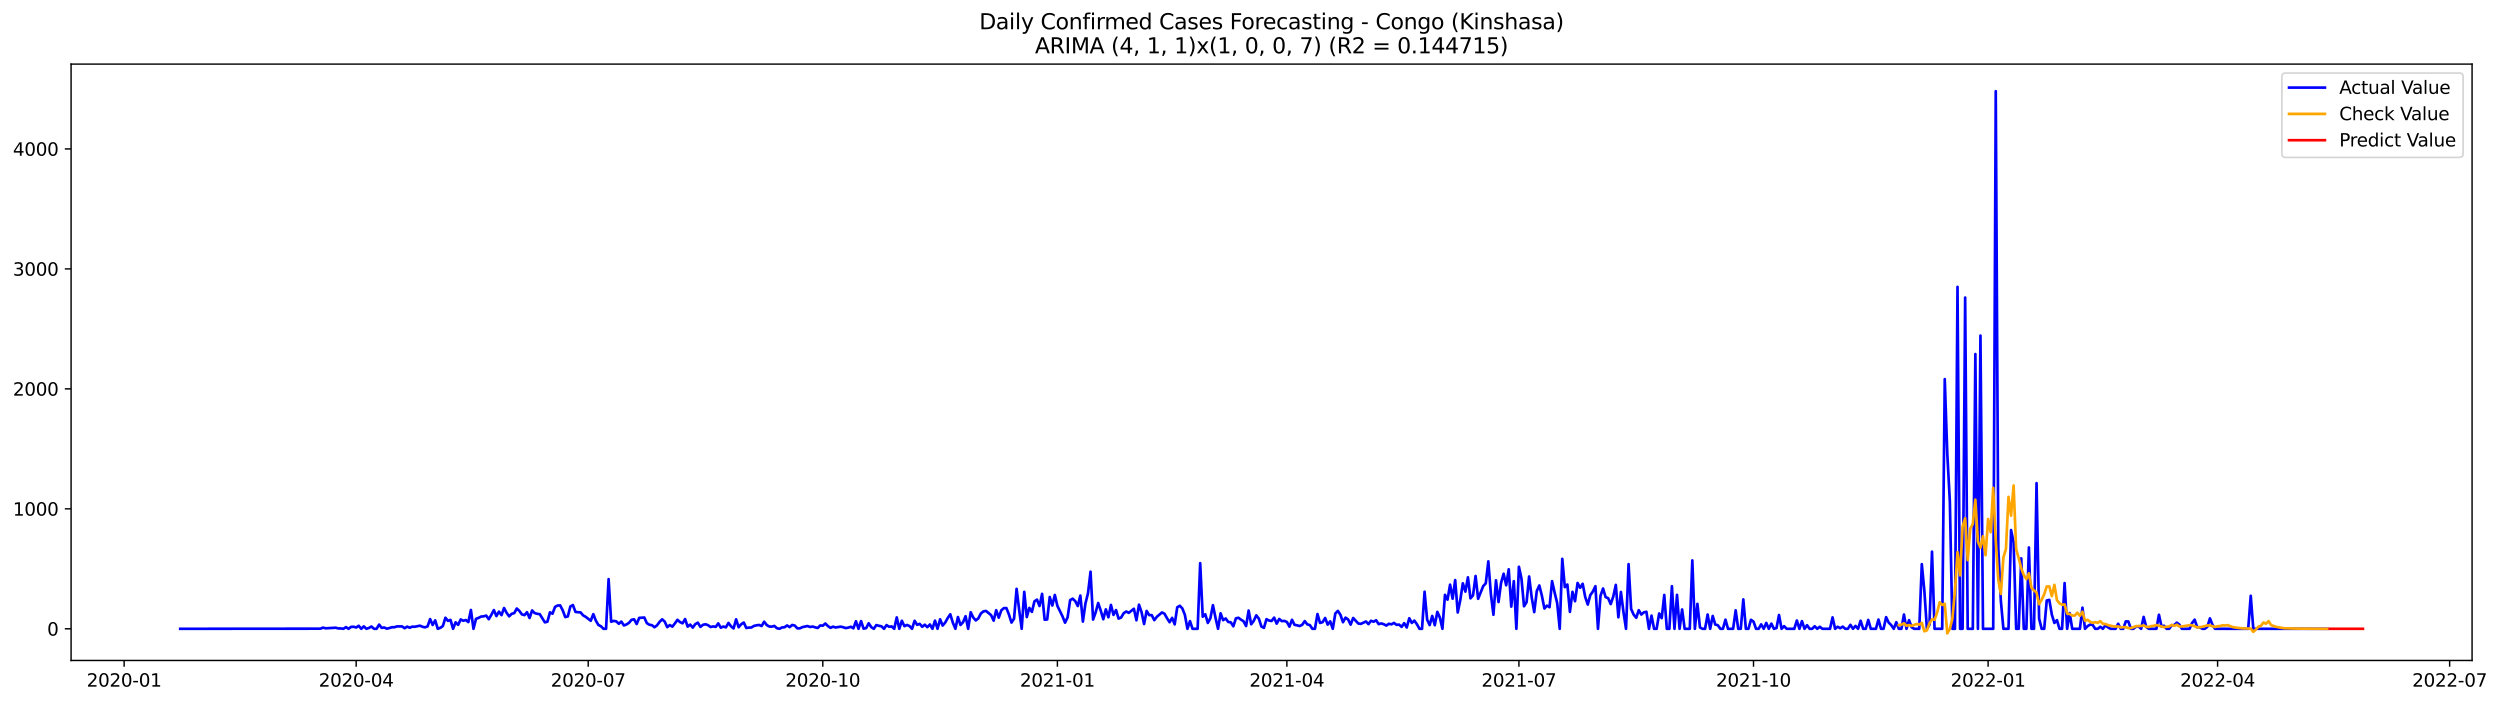 <?xml version="1.0" encoding="utf-8" standalone="no"?>
<!DOCTYPE svg PUBLIC "-//W3C//DTD SVG 1.1//EN"
  "http://www.w3.org/Graphics/SVG/1.1/DTD/svg11.dtd">
<svg xmlns:xlink="http://www.w3.org/1999/xlink" width="1394.426pt" height="392.274pt" viewBox="0 0 1394.426 392.274" xmlns="http://www.w3.org/2000/svg" version="1.1">
 <defs>
  <style type="text/css">*{stroke-linejoin: round; stroke-linecap: butt}</style>
 </defs>
 <g id="figure_1">
  <g id="patch_1">
   <path d="M 0 392.274 
L 1394.426 392.274 
L 1394.426 0 
L 0 0 
z
" style="fill: #ffffff"/>
  </g>
  <g id="axes_1">
   <g id="patch_2">
    <path d="M 39.65 368.396 
L 1378.85 368.396 
L 1378.85 35.755 
L 39.65 35.755 
z
" style="fill: #ffffff"/>
   </g>
   <g id="matplotlib.axis_1">
    <g id="xtick_1">
     <g id="line2d_1">
      <defs>
       <path id="m12af506dcf" d="M 0 0 
L 0 3.5 
" style="stroke: #000000; stroke-width: 0.8"/>
      </defs>
      <g>
       <use xlink:href="#m12af506dcf" x="69.233" y="368.396" style="stroke: #000000; stroke-width: 0.8"/>
      </g>
     </g>
     <g id="text_1">
      <!-- 2020-01 -->
      <g transform="translate(48.342 382.994)scale(0.1 -0.1)">
       <defs>
        <path id="DejaVuSans-32" d="M 1228 531 
L 3431 531 
L 3431 0 
L 469 0 
L 469 531 
Q 828 903 1448 1529 
Q 2069 2156 2228 2338 
Q 2531 2678 2651 2914 
Q 2772 3150 2772 3378 
Q 2772 3750 2511 3984 
Q 2250 4219 1831 4219 
Q 1534 4219 1204 4116 
Q 875 4013 500 3803 
L 500 4441 
Q 881 4594 1212 4672 
Q 1544 4750 1819 4750 
Q 2544 4750 2975 4387 
Q 3406 4025 3406 3419 
Q 3406 3131 3298 2873 
Q 3191 2616 2906 2266 
Q 2828 2175 2409 1742 
Q 1991 1309 1228 531 
z
" transform="scale(0.016)"/>
        <path id="DejaVuSans-30" d="M 2034 4250 
Q 1547 4250 1301 3770 
Q 1056 3291 1056 2328 
Q 1056 1369 1301 889 
Q 1547 409 2034 409 
Q 2525 409 2770 889 
Q 3016 1369 3016 2328 
Q 3016 3291 2770 3770 
Q 2525 4250 2034 4250 
z
M 2034 4750 
Q 2819 4750 3233 4129 
Q 3647 3509 3647 2328 
Q 3647 1150 3233 529 
Q 2819 -91 2034 -91 
Q 1250 -91 836 529 
Q 422 1150 422 2328 
Q 422 3509 836 4129 
Q 1250 4750 2034 4750 
z
" transform="scale(0.016)"/>
        <path id="DejaVuSans-2d" d="M 313 2009 
L 1997 2009 
L 1997 1497 
L 313 1497 
L 313 2009 
z
" transform="scale(0.016)"/>
        <path id="DejaVuSans-31" d="M 794 531 
L 1825 531 
L 1825 4091 
L 703 3866 
L 703 4441 
L 1819 4666 
L 2450 4666 
L 2450 531 
L 3481 531 
L 3481 0 
L 794 0 
L 794 531 
z
" transform="scale(0.016)"/>
       </defs>
       <use xlink:href="#DejaVuSans-32"/>
       <use xlink:href="#DejaVuSans-30" x="63.623"/>
       <use xlink:href="#DejaVuSans-32" x="127.246"/>
       <use xlink:href="#DejaVuSans-30" x="190.869"/>
       <use xlink:href="#DejaVuSans-2d" x="254.492"/>
       <use xlink:href="#DejaVuSans-30" x="290.576"/>
       <use xlink:href="#DejaVuSans-31" x="354.199"/>
      </g>
     </g>
    </g>
    <g id="xtick_2">
     <g id="line2d_2">
      <g>
       <use xlink:href="#m12af506dcf" x="198.659" y="368.396" style="stroke: #000000; stroke-width: 0.8"/>
      </g>
     </g>
     <g id="text_2">
      <!-- 2020-04 -->
      <g transform="translate(177.767 382.994)scale(0.1 -0.1)">
       <defs>
        <path id="DejaVuSans-34" d="M 2419 4116 
L 825 1625 
L 2419 1625 
L 2419 4116 
z
M 2253 4666 
L 3047 4666 
L 3047 1625 
L 3713 1625 
L 3713 1100 
L 3047 1100 
L 3047 0 
L 2419 0 
L 2419 1100 
L 313 1100 
L 313 1709 
L 2253 4666 
z
" transform="scale(0.016)"/>
       </defs>
       <use xlink:href="#DejaVuSans-32"/>
       <use xlink:href="#DejaVuSans-30" x="63.623"/>
       <use xlink:href="#DejaVuSans-32" x="127.246"/>
       <use xlink:href="#DejaVuSans-30" x="190.869"/>
       <use xlink:href="#DejaVuSans-2d" x="254.492"/>
       <use xlink:href="#DejaVuSans-30" x="290.576"/>
       <use xlink:href="#DejaVuSans-34" x="354.199"/>
      </g>
     </g>
    </g>
    <g id="xtick_3">
     <g id="line2d_3">
      <g>
       <use xlink:href="#m12af506dcf" x="328.084" y="368.396" style="stroke: #000000; stroke-width: 0.8"/>
      </g>
     </g>
     <g id="text_3">
      <!-- 2020-07 -->
      <g transform="translate(307.193 382.994)scale(0.1 -0.1)">
       <defs>
        <path id="DejaVuSans-37" d="M 525 4666 
L 3525 4666 
L 3525 4397 
L 1831 0 
L 1172 0 
L 2766 4134 
L 525 4134 
L 525 4666 
z
" transform="scale(0.016)"/>
       </defs>
       <use xlink:href="#DejaVuSans-32"/>
       <use xlink:href="#DejaVuSans-30" x="63.623"/>
       <use xlink:href="#DejaVuSans-32" x="127.246"/>
       <use xlink:href="#DejaVuSans-30" x="190.869"/>
       <use xlink:href="#DejaVuSans-2d" x="254.492"/>
       <use xlink:href="#DejaVuSans-30" x="290.576"/>
       <use xlink:href="#DejaVuSans-37" x="354.199"/>
      </g>
     </g>
    </g>
    <g id="xtick_4">
     <g id="line2d_4">
      <g>
       <use xlink:href="#m12af506dcf" x="458.932" y="368.396" style="stroke: #000000; stroke-width: 0.8"/>
      </g>
     </g>
     <g id="text_4">
      <!-- 2020-10 -->
      <g transform="translate(438.041 382.994)scale(0.1 -0.1)">
       <use xlink:href="#DejaVuSans-32"/>
       <use xlink:href="#DejaVuSans-30" x="63.623"/>
       <use xlink:href="#DejaVuSans-32" x="127.246"/>
       <use xlink:href="#DejaVuSans-30" x="190.869"/>
       <use xlink:href="#DejaVuSans-2d" x="254.492"/>
       <use xlink:href="#DejaVuSans-31" x="290.576"/>
       <use xlink:href="#DejaVuSans-30" x="354.199"/>
      </g>
     </g>
    </g>
    <g id="xtick_5">
     <g id="line2d_5">
      <g>
       <use xlink:href="#m12af506dcf" x="589.78" y="368.396" style="stroke: #000000; stroke-width: 0.8"/>
      </g>
     </g>
     <g id="text_5">
      <!-- 2021-01 -->
      <g transform="translate(568.889 382.994)scale(0.1 -0.1)">
       <use xlink:href="#DejaVuSans-32"/>
       <use xlink:href="#DejaVuSans-30" x="63.623"/>
       <use xlink:href="#DejaVuSans-32" x="127.246"/>
       <use xlink:href="#DejaVuSans-31" x="190.869"/>
       <use xlink:href="#DejaVuSans-2d" x="254.492"/>
       <use xlink:href="#DejaVuSans-30" x="290.576"/>
       <use xlink:href="#DejaVuSans-31" x="354.199"/>
      </g>
     </g>
    </g>
    <g id="xtick_6">
     <g id="line2d_6">
      <g>
       <use xlink:href="#m12af506dcf" x="717.784" y="368.396" style="stroke: #000000; stroke-width: 0.8"/>
      </g>
     </g>
     <g id="text_6">
      <!-- 2021-04 -->
      <g transform="translate(696.892 382.994)scale(0.1 -0.1)">
       <use xlink:href="#DejaVuSans-32"/>
       <use xlink:href="#DejaVuSans-30" x="63.623"/>
       <use xlink:href="#DejaVuSans-32" x="127.246"/>
       <use xlink:href="#DejaVuSans-31" x="190.869"/>
       <use xlink:href="#DejaVuSans-2d" x="254.492"/>
       <use xlink:href="#DejaVuSans-30" x="290.576"/>
       <use xlink:href="#DejaVuSans-34" x="354.199"/>
      </g>
     </g>
    </g>
    <g id="xtick_7">
     <g id="line2d_7">
      <g>
       <use xlink:href="#m12af506dcf" x="847.209" y="368.396" style="stroke: #000000; stroke-width: 0.8"/>
      </g>
     </g>
     <g id="text_7">
      <!-- 2021-07 -->
      <g transform="translate(826.318 382.994)scale(0.1 -0.1)">
       <use xlink:href="#DejaVuSans-32"/>
       <use xlink:href="#DejaVuSans-30" x="63.623"/>
       <use xlink:href="#DejaVuSans-32" x="127.246"/>
       <use xlink:href="#DejaVuSans-31" x="190.869"/>
       <use xlink:href="#DejaVuSans-2d" x="254.492"/>
       <use xlink:href="#DejaVuSans-30" x="290.576"/>
       <use xlink:href="#DejaVuSans-37" x="354.199"/>
      </g>
     </g>
    </g>
    <g id="xtick_8">
     <g id="line2d_8">
      <g>
       <use xlink:href="#m12af506dcf" x="978.057" y="368.396" style="stroke: #000000; stroke-width: 0.8"/>
      </g>
     </g>
     <g id="text_8">
      <!-- 2021-10 -->
      <g transform="translate(957.166 382.994)scale(0.1 -0.1)">
       <use xlink:href="#DejaVuSans-32"/>
       <use xlink:href="#DejaVuSans-30" x="63.623"/>
       <use xlink:href="#DejaVuSans-32" x="127.246"/>
       <use xlink:href="#DejaVuSans-31" x="190.869"/>
       <use xlink:href="#DejaVuSans-2d" x="254.492"/>
       <use xlink:href="#DejaVuSans-31" x="290.576"/>
       <use xlink:href="#DejaVuSans-30" x="354.199"/>
      </g>
     </g>
    </g>
    <g id="xtick_9">
     <g id="line2d_9">
      <g>
       <use xlink:href="#m12af506dcf" x="1108.905" y="368.396" style="stroke: #000000; stroke-width: 0.8"/>
      </g>
     </g>
     <g id="text_9">
      <!-- 2022-01 -->
      <g transform="translate(1088.014 382.994)scale(0.1 -0.1)">
       <use xlink:href="#DejaVuSans-32"/>
       <use xlink:href="#DejaVuSans-30" x="63.623"/>
       <use xlink:href="#DejaVuSans-32" x="127.246"/>
       <use xlink:href="#DejaVuSans-32" x="190.869"/>
       <use xlink:href="#DejaVuSans-2d" x="254.492"/>
       <use xlink:href="#DejaVuSans-30" x="290.576"/>
       <use xlink:href="#DejaVuSans-31" x="354.199"/>
      </g>
     </g>
    </g>
    <g id="xtick_10">
     <g id="line2d_10">
      <g>
       <use xlink:href="#m12af506dcf" x="1236.908" y="368.396" style="stroke: #000000; stroke-width: 0.8"/>
      </g>
     </g>
     <g id="text_10">
      <!-- 2022-04 -->
      <g transform="translate(1216.017 382.994)scale(0.1 -0.1)">
       <use xlink:href="#DejaVuSans-32"/>
       <use xlink:href="#DejaVuSans-30" x="63.623"/>
       <use xlink:href="#DejaVuSans-32" x="127.246"/>
       <use xlink:href="#DejaVuSans-32" x="190.869"/>
       <use xlink:href="#DejaVuSans-2d" x="254.492"/>
       <use xlink:href="#DejaVuSans-30" x="290.576"/>
       <use xlink:href="#DejaVuSans-34" x="354.199"/>
      </g>
     </g>
    </g>
    <g id="xtick_11">
     <g id="line2d_11">
      <g>
       <use xlink:href="#m12af506dcf" x="1366.334" y="368.396" style="stroke: #000000; stroke-width: 0.8"/>
      </g>
     </g>
     <g id="text_11">
      <!-- 2022-07 -->
      <g transform="translate(1345.443 382.994)scale(0.1 -0.1)">
       <use xlink:href="#DejaVuSans-32"/>
       <use xlink:href="#DejaVuSans-30" x="63.623"/>
       <use xlink:href="#DejaVuSans-32" x="127.246"/>
       <use xlink:href="#DejaVuSans-32" x="190.869"/>
       <use xlink:href="#DejaVuSans-2d" x="254.492"/>
       <use xlink:href="#DejaVuSans-30" x="290.576"/>
       <use xlink:href="#DejaVuSans-37" x="354.199"/>
      </g>
     </g>
    </g>
   </g>
   <g id="matplotlib.axis_2">
    <g id="ytick_1">
     <g id="line2d_12">
      <defs>
       <path id="m245bfadffc" d="M 0 0 
L -3.5 0 
" style="stroke: #000000; stroke-width: 0.8"/>
      </defs>
      <g>
       <use xlink:href="#m245bfadffc" x="39.65" y="350.726" style="stroke: #000000; stroke-width: 0.8"/>
      </g>
     </g>
     <g id="text_12">
      <!-- 0 -->
      <g transform="translate(26.288 354.526)scale(0.1 -0.1)">
       <use xlink:href="#DejaVuSans-30"/>
      </g>
     </g>
    </g>
    <g id="ytick_2">
     <g id="line2d_13">
      <g>
       <use xlink:href="#m245bfadffc" x="39.65" y="283.81" style="stroke: #000000; stroke-width: 0.8"/>
      </g>
     </g>
     <g id="text_13">
      <!-- 1000 -->
      <g transform="translate(7.2 287.609)scale(0.1 -0.1)">
       <use xlink:href="#DejaVuSans-31"/>
       <use xlink:href="#DejaVuSans-30" x="63.623"/>
       <use xlink:href="#DejaVuSans-30" x="127.246"/>
       <use xlink:href="#DejaVuSans-30" x="190.869"/>
      </g>
     </g>
    </g>
    <g id="ytick_3">
     <g id="line2d_14">
      <g>
       <use xlink:href="#m245bfadffc" x="39.65" y="216.894" style="stroke: #000000; stroke-width: 0.8"/>
      </g>
     </g>
     <g id="text_14">
      <!-- 2000 -->
      <g transform="translate(7.2 220.693)scale(0.1 -0.1)">
       <use xlink:href="#DejaVuSans-32"/>
       <use xlink:href="#DejaVuSans-30" x="63.623"/>
       <use xlink:href="#DejaVuSans-30" x="127.246"/>
       <use xlink:href="#DejaVuSans-30" x="190.869"/>
      </g>
     </g>
    </g>
    <g id="ytick_4">
     <g id="line2d_15">
      <g>
       <use xlink:href="#m245bfadffc" x="39.65" y="149.978" style="stroke: #000000; stroke-width: 0.8"/>
      </g>
     </g>
     <g id="text_15">
      <!-- 3000 -->
      <g transform="translate(7.2 153.777)scale(0.1 -0.1)">
       <defs>
        <path id="DejaVuSans-33" d="M 2597 2516 
Q 3050 2419 3304 2112 
Q 3559 1806 3559 1356 
Q 3559 666 3084 287 
Q 2609 -91 1734 -91 
Q 1441 -91 1130 -33 
Q 819 25 488 141 
L 488 750 
Q 750 597 1062 519 
Q 1375 441 1716 441 
Q 2309 441 2620 675 
Q 2931 909 2931 1356 
Q 2931 1769 2642 2001 
Q 2353 2234 1838 2234 
L 1294 2234 
L 1294 2753 
L 1863 2753 
Q 2328 2753 2575 2939 
Q 2822 3125 2822 3475 
Q 2822 3834 2567 4026 
Q 2313 4219 1838 4219 
Q 1578 4219 1281 4162 
Q 984 4106 628 3988 
L 628 4550 
Q 988 4650 1302 4700 
Q 1616 4750 1894 4750 
Q 2613 4750 3031 4423 
Q 3450 4097 3450 3541 
Q 3450 3153 3228 2886 
Q 3006 2619 2597 2516 
z
" transform="scale(0.016)"/>
       </defs>
       <use xlink:href="#DejaVuSans-33"/>
       <use xlink:href="#DejaVuSans-30" x="63.623"/>
       <use xlink:href="#DejaVuSans-30" x="127.246"/>
       <use xlink:href="#DejaVuSans-30" x="190.869"/>
      </g>
     </g>
    </g>
    <g id="ytick_5">
     <g id="line2d_16">
      <g>
       <use xlink:href="#m245bfadffc" x="39.65" y="83.062" style="stroke: #000000; stroke-width: 0.8"/>
      </g>
     </g>
     <g id="text_16">
      <!-- 4000 -->
      <g transform="translate(7.2 86.861)scale(0.1 -0.1)">
       <use xlink:href="#DejaVuSans-34"/>
       <use xlink:href="#DejaVuSans-30" x="63.623"/>
       <use xlink:href="#DejaVuSans-30" x="127.246"/>
       <use xlink:href="#DejaVuSans-30" x="190.869"/>
      </g>
     </g>
    </g>
   </g>
   <g id="line2d_17">
    <path d="M 100.523 350.726 
L 178.747 350.659 
L 180.169 350.057 
L 181.592 350.459 
L 187.281 350.124 
L 188.703 350.526 
L 190.125 350.526 
L 191.547 350.726 
L 192.97 349.789 
L 194.392 350.726 
L 195.814 349.656 
L 197.236 349.589 
L 198.659 349.99 
L 200.081 349.053 
L 201.503 350.726 
L 202.925 349.388 
L 204.348 350.726 
L 205.77 350.258 
L 207.192 349.455 
L 208.614 350.726 
L 210.037 350.726 
L 211.459 348.384 
L 212.881 350.191 
L 214.304 349.99 
L 215.726 350.659 
L 217.148 350.325 
L 218.57 349.856 
L 219.993 349.856 
L 221.415 349.388 
L 224.259 349.388 
L 225.682 350.392 
L 227.104 349.522 
L 228.526 350.124 
L 229.948 349.522 
L 231.371 349.589 
L 234.215 348.986 
L 235.637 349.589 
L 237.06 349.923 
L 238.482 349.388 
L 239.904 345.306 
L 241.326 348.585 
L 242.749 346.042 
L 244.171 350.726 
L 245.593 350.191 
L 247.016 349.187 
L 248.438 344.57 
L 249.86 346.31 
L 251.282 345.774 
L 252.705 350.726 
L 254.127 347.113 
L 255.549 348.518 
L 256.971 345.507 
L 258.394 346.243 
L 259.816 345.841 
L 261.238 346.979 
L 262.66 340.22 
L 264.083 350.726 
L 265.505 345.172 
L 266.927 344.637 
L 268.349 343.901 
L 269.772 343.767 
L 271.194 343.366 
L 272.616 345.373 
L 274.038 342.964 
L 275.461 340.287 
L 276.883 343.633 
L 278.305 341.157 
L 279.727 343.098 
L 281.15 339.15 
L 282.572 341.826 
L 283.994 343.767 
L 285.417 342.362 
L 286.839 341.96 
L 288.261 339.417 
L 289.683 340.756 
L 291.106 342.696 
L 292.528 343.098 
L 293.95 341.492 
L 295.372 344.704 
L 296.795 340.488 
L 298.217 341.96 
L 299.639 342.362 
L 301.061 342.563 
L 303.906 347.113 
L 305.328 346.778 
L 306.75 341.559 
L 308.173 342.295 
L 309.595 338.481 
L 311.017 337.745 
L 312.439 337.678 
L 313.862 340.421 
L 315.284 344.169 
L 316.706 343.834 
L 318.129 338.28 
L 319.551 337.477 
L 320.973 341.291 
L 322.395 341.492 
L 323.818 341.559 
L 325.24 343.232 
L 326.662 344.035 
L 329.507 346.243 
L 330.929 342.563 
L 332.351 346.176 
L 333.773 348.585 
L 335.196 349.321 
L 336.618 350.726 
L 338.04 350.726 
L 339.462 323.023 
L 340.885 346.778 
L 342.307 346.31 
L 343.729 346.577 
L 345.151 347.916 
L 346.574 346.711 
L 347.996 348.853 
L 349.418 348.317 
L 350.84 347.38 
L 352.263 345.708 
L 353.685 345.44 
L 355.107 348.05 
L 356.53 344.637 
L 359.374 344.436 
L 360.796 347.581 
L 362.219 348.451 
L 363.641 348.719 
L 365.063 349.856 
L 366.485 348.786 
L 367.908 346.845 
L 369.33 345.44 
L 370.752 346.711 
L 372.174 349.789 
L 373.597 348.652 
L 375.019 349.522 
L 376.441 347.715 
L 377.863 345.708 
L 379.286 346.979 
L 380.708 347.648 
L 382.13 345.306 
L 383.552 349.522 
L 384.975 348.384 
L 386.397 350.057 
L 387.819 348.117 
L 389.242 347.314 
L 390.664 349.656 
L 392.086 348.518 
L 393.508 348.183 
L 394.931 348.719 
L 396.353 349.723 
L 397.775 349.388 
L 399.197 349.656 
L 400.62 347.715 
L 402.042 350.124 
L 403.464 349.455 
L 404.886 349.923 
L 406.309 347.447 
L 407.731 349.321 
L 409.153 350.526 
L 410.575 345.44 
L 411.998 349.856 
L 413.42 348.183 
L 414.842 347.247 
L 416.264 350.258 
L 417.687 350.057 
L 419.109 349.99 
L 420.531 349.12 
L 421.953 348.786 
L 423.376 348.585 
L 424.798 349.187 
L 426.22 346.778 
L 427.643 348.585 
L 429.065 349.455 
L 430.487 349.522 
L 431.909 349.12 
L 433.332 350.392 
L 434.754 350.726 
L 436.176 349.99 
L 437.598 349.856 
L 439.021 348.853 
L 440.443 349.789 
L 441.865 348.585 
L 443.287 348.92 
L 444.71 350.459 
L 446.132 350.459 
L 447.554 349.789 
L 450.399 349.187 
L 451.821 349.723 
L 453.243 349.455 
L 454.665 349.923 
L 456.088 350.258 
L 457.51 348.853 
L 458.932 348.986 
L 460.355 347.782 
L 461.777 349.187 
L 463.199 350.191 
L 464.621 349.522 
L 466.044 349.99 
L 468.888 349.522 
L 470.31 349.856 
L 471.733 350.325 
L 473.155 350.057 
L 474.577 349.589 
L 475.999 350.459 
L 477.422 346.511 
L 478.844 350.726 
L 480.266 346.444 
L 481.688 350.659 
L 483.111 350.325 
L 484.533 347.648 
L 485.955 349.789 
L 487.377 350.726 
L 488.8 348.652 
L 490.222 349.053 
L 491.644 349.321 
L 493.066 350.726 
L 494.489 348.652 
L 495.911 349.589 
L 497.333 349.388 
L 498.756 350.726 
L 500.178 344.369 
L 501.6 350.726 
L 503.022 346.243 
L 504.445 349.254 
L 505.867 348.585 
L 507.289 349.187 
L 508.711 350.726 
L 510.134 346.243 
L 511.556 348.518 
L 512.978 347.983 
L 514.4 349.589 
L 515.823 348.451 
L 517.245 349.789 
L 518.667 348.317 
L 520.089 350.726 
L 521.512 346.176 
L 522.934 350.726 
L 524.356 345.44 
L 525.778 348.92 
L 527.201 347.247 
L 528.623 344.704 
L 530.045 342.629 
L 531.468 347.314 
L 532.89 350.726 
L 534.312 344.169 
L 535.734 348.585 
L 537.157 347.046 
L 538.579 343.7 
L 540.001 350.726 
L 541.423 341.492 
L 542.846 344.436 
L 544.268 346.042 
L 545.69 344.905 
L 547.112 342.161 
L 548.535 341.023 
L 549.957 340.756 
L 552.801 343.098 
L 554.224 346.176 
L 555.646 340.354 
L 557.068 344.503 
L 558.49 340.421 
L 559.913 339.217 
L 561.335 339.15 
L 562.757 342.763 
L 564.179 347.247 
L 565.602 345.105 
L 567.024 328.443 
L 568.446 340.087 
L 569.869 350.726 
L 571.291 330.116 
L 572.713 344.169 
L 574.135 339.083 
L 575.558 341.291 
L 576.98 335.403 
L 578.402 334.466 
L 579.824 338.012 
L 581.247 331.254 
L 582.669 345.641 
L 584.091 345.507 
L 585.513 332.994 
L 586.936 337.745 
L 588.358 331.856 
L 589.78 337.945 
L 592.625 343.767 
L 594.047 347.314 
L 595.469 344.369 
L 596.891 334.733 
L 598.314 333.93 
L 599.736 335.269 
L 601.158 338.012 
L 602.581 332.191 
L 604.003 346.711 
L 605.425 336.607 
L 606.847 330.919 
L 608.27 318.874 
L 609.692 345.574 
L 611.114 341.559 
L 612.536 336.339 
L 613.959 340.555 
L 615.381 345.373 
L 616.803 339.886 
L 618.225 344.302 
L 619.648 337.41 
L 621.07 342.964 
L 622.492 340.287 
L 623.914 345.038 
L 625.337 344.436 
L 626.759 342.027 
L 628.181 341.09 
L 629.603 341.826 
L 632.448 339.551 
L 633.87 345.975 
L 635.292 337.276 
L 636.715 341.425 
L 638.137 348.05 
L 639.559 340.756 
L 640.982 343.098 
L 642.404 343.098 
L 643.826 345.908 
L 645.248 344.035 
L 648.093 341.626 
L 649.515 342.295 
L 650.937 344.838 
L 652.36 347.046 
L 653.782 344.637 
L 655.204 348.25 
L 656.626 338.748 
L 658.049 337.878 
L 659.471 339.351 
L 660.893 342.964 
L 662.315 350.726 
L 663.738 346.444 
L 665.16 350.726 
L 668.004 350.726 
L 669.427 314.123 
L 670.849 343.968 
L 672.271 342.629 
L 673.693 347.447 
L 675.116 344.838 
L 676.538 337.544 
L 677.96 344.503 
L 679.383 350.726 
L 680.805 342.094 
L 682.227 345.908 
L 683.649 344.972 
L 685.072 346.912 
L 686.494 347.113 
L 687.916 349.321 
L 689.338 344.905 
L 690.761 344.57 
L 692.183 345.641 
L 693.605 346.511 
L 695.027 349.187 
L 696.45 340.555 
L 697.872 348.183 
L 699.294 346.31 
L 700.716 343.232 
L 702.139 345.038 
L 703.561 349.455 
L 704.983 350.191 
L 706.405 345.373 
L 707.828 346.109 
L 709.25 346.377 
L 710.672 344.503 
L 712.095 347.849 
L 713.517 345.239 
L 714.939 346.444 
L 716.361 346.31 
L 717.784 346.912 
L 719.206 349.522 
L 720.628 345.708 
L 722.05 348.518 
L 723.473 348.786 
L 724.895 349.187 
L 726.317 348.518 
L 727.739 346.444 
L 729.162 348.25 
L 730.584 348.652 
L 732.006 350.726 
L 733.428 350.726 
L 734.851 342.496 
L 736.273 347.447 
L 737.695 347.046 
L 739.117 344.704 
L 740.54 348.384 
L 741.962 346.577 
L 743.384 350.726 
L 744.807 342.161 
L 746.229 340.756 
L 747.651 342.897 
L 749.073 347.046 
L 750.496 344.503 
L 751.918 345.507 
L 753.34 348.384 
L 754.762 344.704 
L 757.607 347.782 
L 759.029 347.983 
L 761.874 346.644 
L 763.296 348.117 
L 764.718 346.243 
L 766.14 346.778 
L 767.563 345.975 
L 768.985 348.117 
L 770.407 347.715 
L 771.829 348.183 
L 773.252 348.92 
L 774.674 347.916 
L 776.096 348.25 
L 777.518 347.447 
L 778.941 348.518 
L 780.363 348.384 
L 781.785 349.656 
L 783.208 347.581 
L 784.63 349.99 
L 786.052 344.838 
L 787.474 347.447 
L 788.897 346.176 
L 790.319 348.183 
L 791.741 350.726 
L 793.163 350.726 
L 794.586 330.049 
L 796.008 345.641 
L 797.43 348.652 
L 798.852 343.566 
L 800.275 348.719 
L 801.697 341.291 
L 803.119 344.436 
L 804.541 350.726 
L 805.964 331.789 
L 807.386 334.466 
L 808.808 326.101 
L 810.23 333.93 
L 811.653 323.558 
L 813.075 341.626 
L 814.497 334.733 
L 815.919 325.365 
L 817.342 329.982 
L 818.764 322.019 
L 820.186 333.73 
L 821.609 332.057 
L 823.031 321.283 
L 824.453 333.997 
L 827.298 326.904 
L 828.72 325.365 
L 830.142 313.119 
L 831.564 331.321 
L 832.987 342.897 
L 834.409 323.692 
L 835.831 335.804 
L 837.253 325.097 
L 838.676 320.012 
L 840.098 326.436 
L 841.52 317.536 
L 842.942 338.347 
L 844.365 324.161 
L 845.787 350.726 
L 847.209 316.131 
L 848.631 322.755 
L 850.054 338.146 
L 851.476 335.871 
L 852.898 321.551 
L 854.321 333.127 
L 855.743 341.425 
L 857.165 329.715 
L 858.587 326.57 
L 860.01 332.257 
L 861.432 339.417 
L 862.854 337.811 
L 864.276 338.681 
L 865.699 324.161 
L 867.121 330.518 
L 868.543 336.339 
L 869.965 350.726 
L 871.388 311.714 
L 872.81 327.506 
L 874.232 326.034 
L 875.654 341.291 
L 877.077 330.116 
L 878.499 335.336 
L 879.921 325.164 
L 881.343 327.841 
L 882.766 325.633 
L 884.188 332.994 
L 885.61 337.209 
L 887.032 331.923 
L 888.455 329.915 
L 889.877 326.971 
L 891.299 350.726 
L 892.722 332.257 
L 894.144 328.242 
L 895.566 333.06 
L 896.988 333.663 
L 898.411 336.942 
L 899.833 332.726 
L 901.255 326.235 
L 902.677 344.302 
L 904.1 330.183 
L 905.522 341.358 
L 906.944 350.726 
L 908.366 314.659 
L 909.789 339.685 
L 911.211 342.83 
L 912.633 344.57 
L 914.055 340.354 
L 915.478 342.763 
L 916.9 341.559 
L 918.322 341.224 
L 919.744 350.726 
L 921.167 343.366 
L 922.589 350.726 
L 924.011 350.726 
L 925.434 342.161 
L 926.856 344.771 
L 928.278 331.856 
L 929.7 350.726 
L 931.123 350.726 
L 932.545 326.971 
L 933.967 350.726 
L 935.389 331.789 
L 936.812 350.726 
L 938.234 339.953 
L 939.656 350.726 
L 942.501 350.726 
L 943.923 312.584 
L 945.345 350.726 
L 946.767 336.808 
L 948.19 349.99 
L 949.612 350.726 
L 951.034 350.726 
L 952.456 342.763 
L 953.879 350.726 
L 955.301 343.566 
L 956.723 348.384 
L 958.145 348.719 
L 959.568 350.726 
L 960.99 350.726 
L 962.412 345.641 
L 963.835 350.726 
L 966.679 350.726 
L 968.101 340.421 
L 969.524 350.726 
L 970.946 350.726 
L 972.368 334.332 
L 973.79 350.726 
L 975.213 350.726 
L 976.635 345.708 
L 978.057 346.711 
L 979.479 350.726 
L 980.902 350.726 
L 982.324 348.25 
L 983.746 350.726 
L 985.168 347.447 
L 986.591 350.726 
L 988.013 347.849 
L 989.435 350.726 
L 990.857 350.325 
L 992.28 343.031 
L 993.702 350.726 
L 995.124 349.254 
L 996.547 350.726 
L 1000.813 350.726 
L 1002.236 346.109 
L 1003.658 350.726 
L 1005.08 346.444 
L 1006.502 350.726 
L 1007.925 348.719 
L 1009.347 350.726 
L 1010.769 350.726 
L 1012.191 349.321 
L 1013.614 350.726 
L 1015.036 349.589 
L 1016.458 350.726 
L 1020.725 350.726 
L 1022.147 344.369 
L 1023.569 350.726 
L 1024.992 349.589 
L 1026.414 350.392 
L 1027.836 349.522 
L 1029.258 350.726 
L 1030.681 350.726 
L 1032.103 348.518 
L 1033.525 350.726 
L 1034.948 349.12 
L 1036.37 350.726 
L 1037.792 346.243 
L 1039.214 350.726 
L 1040.637 350.726 
L 1042.059 345.774 
L 1043.481 350.726 
L 1046.326 350.726 
L 1047.748 345.574 
L 1049.17 350.726 
L 1050.592 350.726 
L 1052.015 344.235 
L 1053.437 347.247 
L 1054.859 348.652 
L 1056.281 350.726 
L 1057.704 347.046 
L 1059.126 350.726 
L 1060.548 350.726 
L 1061.97 342.763 
L 1063.393 350.726 
L 1064.815 345.908 
L 1066.237 349.856 
L 1067.66 350.726 
L 1070.504 350.726 
L 1071.926 314.659 
L 1073.349 329.514 
L 1074.771 350.726 
L 1076.193 348.518 
L 1077.615 307.699 
L 1079.038 350.726 
L 1083.304 350.726 
L 1084.727 211.474 
L 1086.149 253.297 
L 1087.571 279.795 
L 1088.993 350.726 
L 1090.416 350.726 
L 1091.838 160.016 
L 1093.26 350.726 
L 1094.682 350.726 
L 1096.105 165.971 
L 1097.527 350.726 
L 1100.371 350.726 
L 1101.794 197.489 
L 1103.216 350.726 
L 1104.638 187.183 
L 1106.061 350.726 
L 1111.75 350.726 
L 1113.172 50.876 
L 1114.594 306.026 
L 1116.016 335.135 
L 1117.439 350.726 
L 1120.283 350.726 
L 1121.705 295.654 
L 1123.128 302.48 
L 1124.55 350.726 
L 1125.972 350.726 
L 1127.394 311.447 
L 1128.817 350.726 
L 1130.239 350.726 
L 1131.661 305.357 
L 1133.083 350.726 
L 1134.506 350.726 
L 1135.928 269.49 
L 1137.35 345.038 
L 1138.773 350.726 
L 1140.195 350.726 
L 1141.617 334.934 
L 1143.039 334.6 
L 1144.462 342.897 
L 1145.884 347.447 
L 1147.306 345.908 
L 1148.728 350.726 
L 1150.151 350.726 
L 1151.573 325.231 
L 1152.995 350.726 
L 1154.417 341.96 
L 1155.84 350.726 
L 1160.106 350.726 
L 1161.529 338.949 
L 1162.951 350.726 
L 1164.373 349.254 
L 1165.795 348.384 
L 1167.218 348.518 
L 1168.64 350.726 
L 1170.062 350.726 
L 1171.484 349.589 
L 1172.907 350.726 
L 1174.329 348.786 
L 1175.751 349.923 
L 1177.174 350.726 
L 1180.018 350.726 
L 1181.44 347.916 
L 1182.863 350.726 
L 1184.285 350.726 
L 1185.707 346.577 
L 1187.129 346.644 
L 1188.552 350.726 
L 1189.974 350.726 
L 1191.396 349.455 
L 1192.818 349.321 
L 1194.241 350.726 
L 1195.663 344.102 
L 1197.085 349.656 
L 1198.507 350.726 
L 1202.774 350.726 
L 1204.196 342.897 
L 1205.619 349.455 
L 1207.041 349.053 
L 1208.463 350.726 
L 1209.886 350.726 
L 1211.308 348.786 
L 1212.73 348.652 
L 1214.152 347.314 
L 1215.575 348.384 
L 1216.997 350.726 
L 1221.264 350.726 
L 1222.686 347.514 
L 1224.108 345.641 
L 1225.53 349.856 
L 1226.953 349.856 
L 1228.375 350.726 
L 1229.797 350.726 
L 1231.219 349.589 
L 1232.642 344.905 
L 1234.064 348.518 
L 1235.486 350.726 
L 1253.976 350.726 
L 1255.398 332.324 
L 1256.82 350.726 
L 1298.066 350.726 
L 1298.066 350.726 
" clip-path="url(#p2a99870393)" style="fill: none; stroke: #0000ff; stroke-width: 1.5; stroke-linecap: square"/>
   </g>
   <g id="line2d_18">
    <path d="M 1059.126 348.671 
L 1060.548 348.416 
L 1061.97 347.655 
L 1063.393 349.031 
L 1064.815 348.652 
L 1066.237 349.102 
L 1069.082 348.04 
L 1070.504 348.38 
L 1071.926 347.428 
L 1073.349 352.116 
L 1074.771 351.587 
L 1076.193 347.656 
L 1077.615 345.469 
L 1079.038 345.669 
L 1080.46 341.724 
L 1081.882 335.958 
L 1083.304 337.416 
L 1084.727 336.762 
L 1086.149 353.276 
L 1087.571 350.792 
L 1088.993 344.886 
L 1090.416 329.463 
L 1091.838 307.986 
L 1093.26 320.929 
L 1094.682 293.705 
L 1096.105 289.055 
L 1097.527 312.431 
L 1098.949 294.905 
L 1100.371 292.24 
L 1101.794 278.684 
L 1103.216 302.053 
L 1104.638 305.413 
L 1106.061 299.083 
L 1107.483 309.691 
L 1108.905 289.497 
L 1110.327 296.846 
L 1111.75 272.106 
L 1113.172 301.512 
L 1114.594 323.437 
L 1116.016 331.268 
L 1117.439 310.876 
L 1118.861 306.166 
L 1120.283 277.13 
L 1121.705 287.628 
L 1123.128 270.805 
L 1124.55 306.338 
L 1125.972 311.29 
L 1127.394 317.007 
L 1128.817 320.785 
L 1130.239 322.996 
L 1131.661 319.76 
L 1133.083 327.904 
L 1134.506 329.335 
L 1135.928 330.487 
L 1137.35 337.02 
L 1138.773 334.53 
L 1140.195 331.467 
L 1141.617 327.079 
L 1143.039 327.065 
L 1144.462 332.486 
L 1145.884 326.204 
L 1147.306 334.752 
L 1148.728 336.508 
L 1150.151 337.306 
L 1151.573 337.128 
L 1152.995 342.213 
L 1154.417 342.505 
L 1155.84 343.319 
L 1157.262 343.313 
L 1158.684 341.744 
L 1160.106 343.45 
L 1161.529 341.212 
L 1162.951 346.232 
L 1164.373 345.737 
L 1165.795 346.775 
L 1167.218 347.402 
L 1168.64 347.033 
L 1170.062 347.418 
L 1171.484 346.446 
L 1172.907 347.934 
L 1174.329 348.062 
L 1175.751 348.639 
L 1178.596 349.323 
L 1180.018 349.495 
L 1181.44 349.399 
L 1182.863 349.963 
L 1184.285 349.787 
L 1185.707 349.808 
L 1187.129 350.362 
L 1188.552 350.318 
L 1189.974 349.853 
L 1191.396 349.249 
L 1194.241 349.135 
L 1195.663 348.838 
L 1197.085 349.574 
L 1198.507 349.724 
L 1199.93 349.207 
L 1201.352 349.077 
L 1202.774 348.59 
L 1205.619 349.436 
L 1207.041 349.809 
L 1209.886 349.393 
L 1211.308 348.578 
L 1212.73 349.06 
L 1214.152 348.449 
L 1215.575 349.418 
L 1216.997 349.436 
L 1221.264 348.724 
L 1222.686 348.783 
L 1224.108 349.295 
L 1225.53 349.937 
L 1226.953 349.867 
L 1228.375 349.606 
L 1231.219 348.841 
L 1232.642 348.863 
L 1235.486 349.726 
L 1236.908 349.308 
L 1238.331 349.176 
L 1239.753 348.782 
L 1241.175 348.851 
L 1242.597 348.684 
L 1244.02 349.306 
L 1245.442 349.795 
L 1248.287 350.236 
L 1251.131 350.503 
L 1255.398 350.609 
L 1256.82 352.429 
L 1258.242 351.13 
L 1259.665 349.523 
L 1261.087 349.061 
L 1262.509 347.213 
L 1263.931 347.894 
L 1265.354 346.443 
L 1266.776 348.69 
L 1269.62 349.654 
L 1273.887 350.404 
L 1280.999 350.616 
L 1293.799 350.71 
L 1298.066 350.718 
L 1298.066 350.718 
" clip-path="url(#p2a99870393)" style="fill: none; stroke: #ffa500; stroke-width: 1.5; stroke-linecap: square"/>
   </g>
   <g id="line2d_19">
    <path d="M 1299.488 350.72 
L 1300.91 350.722 
L 1302.332 350.723 
L 1303.755 350.723 
L 1305.177 350.723 
L 1306.599 350.723 
L 1308.021 350.722 
L 1309.444 350.722 
L 1310.866 350.722 
L 1312.288 350.722 
L 1313.71 350.722 
L 1315.133 350.722 
L 1316.555 350.722 
L 1317.977 350.722 
" clip-path="url(#p2a99870393)" style="fill: none; stroke: #ff0000; stroke-width: 1.5; stroke-linecap: square"/>
   </g>
   <g id="patch_3">
    <path d="M 39.65 368.396 
L 39.65 35.755 
" style="fill: none; stroke: #000000; stroke-width: 0.8; stroke-linejoin: miter; stroke-linecap: square"/>
   </g>
   <g id="patch_4">
    <path d="M 1378.85 368.396 
L 1378.85 35.755 
" style="fill: none; stroke: #000000; stroke-width: 0.8; stroke-linejoin: miter; stroke-linecap: square"/>
   </g>
   <g id="patch_5">
    <path d="M 39.65 368.396 
L 1378.85 368.396 
" style="fill: none; stroke: #000000; stroke-width: 0.8; stroke-linejoin: miter; stroke-linecap: square"/>
   </g>
   <g id="patch_6">
    <path d="M 39.65 35.755 
L 1378.85 35.755 
" style="fill: none; stroke: #000000; stroke-width: 0.8; stroke-linejoin: miter; stroke-linecap: square"/>
   </g>
   <g id="text_17">
    <!-- Daily Confirmed Cases Forecasting - Congo (Kinshasa) -->
    <g transform="translate(546.206 16.318)scale(0.12 -0.12)">
     <defs>
      <path id="DejaVuSans-44" d="M 1259 4147 
L 1259 519 
L 2022 519 
Q 2988 519 3436 956 
Q 3884 1394 3884 2338 
Q 3884 3275 3436 3711 
Q 2988 4147 2022 4147 
L 1259 4147 
z
M 628 4666 
L 1925 4666 
Q 3281 4666 3915 4102 
Q 4550 3538 4550 2338 
Q 4550 1131 3912 565 
Q 3275 0 1925 0 
L 628 0 
L 628 4666 
z
" transform="scale(0.016)"/>
      <path id="DejaVuSans-61" d="M 2194 1759 
Q 1497 1759 1228 1600 
Q 959 1441 959 1056 
Q 959 750 1161 570 
Q 1363 391 1709 391 
Q 2188 391 2477 730 
Q 2766 1069 2766 1631 
L 2766 1759 
L 2194 1759 
z
M 3341 1997 
L 3341 0 
L 2766 0 
L 2766 531 
Q 2569 213 2275 61 
Q 1981 -91 1556 -91 
Q 1019 -91 701 211 
Q 384 513 384 1019 
Q 384 1609 779 1909 
Q 1175 2209 1959 2209 
L 2766 2209 
L 2766 2266 
Q 2766 2663 2505 2880 
Q 2244 3097 1772 3097 
Q 1472 3097 1187 3025 
Q 903 2953 641 2809 
L 641 3341 
Q 956 3463 1253 3523 
Q 1550 3584 1831 3584 
Q 2591 3584 2966 3190 
Q 3341 2797 3341 1997 
z
" transform="scale(0.016)"/>
      <path id="DejaVuSans-69" d="M 603 3500 
L 1178 3500 
L 1178 0 
L 603 0 
L 603 3500 
z
M 603 4863 
L 1178 4863 
L 1178 4134 
L 603 4134 
L 603 4863 
z
" transform="scale(0.016)"/>
      <path id="DejaVuSans-6c" d="M 603 4863 
L 1178 4863 
L 1178 0 
L 603 0 
L 603 4863 
z
" transform="scale(0.016)"/>
      <path id="DejaVuSans-79" d="M 2059 -325 
Q 1816 -950 1584 -1140 
Q 1353 -1331 966 -1331 
L 506 -1331 
L 506 -850 
L 844 -850 
Q 1081 -850 1212 -737 
Q 1344 -625 1503 -206 
L 1606 56 
L 191 3500 
L 800 3500 
L 1894 763 
L 2988 3500 
L 3597 3500 
L 2059 -325 
z
" transform="scale(0.016)"/>
      <path id="DejaVuSans-20" transform="scale(0.016)"/>
      <path id="DejaVuSans-43" d="M 4122 4306 
L 4122 3641 
Q 3803 3938 3442 4084 
Q 3081 4231 2675 4231 
Q 1875 4231 1450 3742 
Q 1025 3253 1025 2328 
Q 1025 1406 1450 917 
Q 1875 428 2675 428 
Q 3081 428 3442 575 
Q 3803 722 4122 1019 
L 4122 359 
Q 3791 134 3420 21 
Q 3050 -91 2638 -91 
Q 1578 -91 968 557 
Q 359 1206 359 2328 
Q 359 3453 968 4101 
Q 1578 4750 2638 4750 
Q 3056 4750 3426 4639 
Q 3797 4528 4122 4306 
z
" transform="scale(0.016)"/>
      <path id="DejaVuSans-6f" d="M 1959 3097 
Q 1497 3097 1228 2736 
Q 959 2375 959 1747 
Q 959 1119 1226 758 
Q 1494 397 1959 397 
Q 2419 397 2687 759 
Q 2956 1122 2956 1747 
Q 2956 2369 2687 2733 
Q 2419 3097 1959 3097 
z
M 1959 3584 
Q 2709 3584 3137 3096 
Q 3566 2609 3566 1747 
Q 3566 888 3137 398 
Q 2709 -91 1959 -91 
Q 1206 -91 779 398 
Q 353 888 353 1747 
Q 353 2609 779 3096 
Q 1206 3584 1959 3584 
z
" transform="scale(0.016)"/>
      <path id="DejaVuSans-6e" d="M 3513 2113 
L 3513 0 
L 2938 0 
L 2938 2094 
Q 2938 2591 2744 2837 
Q 2550 3084 2163 3084 
Q 1697 3084 1428 2787 
Q 1159 2491 1159 1978 
L 1159 0 
L 581 0 
L 581 3500 
L 1159 3500 
L 1159 2956 
Q 1366 3272 1645 3428 
Q 1925 3584 2291 3584 
Q 2894 3584 3203 3211 
Q 3513 2838 3513 2113 
z
" transform="scale(0.016)"/>
      <path id="DejaVuSans-66" d="M 2375 4863 
L 2375 4384 
L 1825 4384 
Q 1516 4384 1395 4259 
Q 1275 4134 1275 3809 
L 1275 3500 
L 2222 3500 
L 2222 3053 
L 1275 3053 
L 1275 0 
L 697 0 
L 697 3053 
L 147 3053 
L 147 3500 
L 697 3500 
L 697 3744 
Q 697 4328 969 4595 
Q 1241 4863 1831 4863 
L 2375 4863 
z
" transform="scale(0.016)"/>
      <path id="DejaVuSans-72" d="M 2631 2963 
Q 2534 3019 2420 3045 
Q 2306 3072 2169 3072 
Q 1681 3072 1420 2755 
Q 1159 2438 1159 1844 
L 1159 0 
L 581 0 
L 581 3500 
L 1159 3500 
L 1159 2956 
Q 1341 3275 1631 3429 
Q 1922 3584 2338 3584 
Q 2397 3584 2469 3576 
Q 2541 3569 2628 3553 
L 2631 2963 
z
" transform="scale(0.016)"/>
      <path id="DejaVuSans-6d" d="M 3328 2828 
Q 3544 3216 3844 3400 
Q 4144 3584 4550 3584 
Q 5097 3584 5394 3201 
Q 5691 2819 5691 2113 
L 5691 0 
L 5113 0 
L 5113 2094 
Q 5113 2597 4934 2840 
Q 4756 3084 4391 3084 
Q 3944 3084 3684 2787 
Q 3425 2491 3425 1978 
L 3425 0 
L 2847 0 
L 2847 2094 
Q 2847 2600 2669 2842 
Q 2491 3084 2119 3084 
Q 1678 3084 1418 2786 
Q 1159 2488 1159 1978 
L 1159 0 
L 581 0 
L 581 3500 
L 1159 3500 
L 1159 2956 
Q 1356 3278 1631 3431 
Q 1906 3584 2284 3584 
Q 2666 3584 2933 3390 
Q 3200 3197 3328 2828 
z
" transform="scale(0.016)"/>
      <path id="DejaVuSans-65" d="M 3597 1894 
L 3597 1613 
L 953 1613 
Q 991 1019 1311 708 
Q 1631 397 2203 397 
Q 2534 397 2845 478 
Q 3156 559 3463 722 
L 3463 178 
Q 3153 47 2828 -22 
Q 2503 -91 2169 -91 
Q 1331 -91 842 396 
Q 353 884 353 1716 
Q 353 2575 817 3079 
Q 1281 3584 2069 3584 
Q 2775 3584 3186 3129 
Q 3597 2675 3597 1894 
z
M 3022 2063 
Q 3016 2534 2758 2815 
Q 2500 3097 2075 3097 
Q 1594 3097 1305 2825 
Q 1016 2553 972 2059 
L 3022 2063 
z
" transform="scale(0.016)"/>
      <path id="DejaVuSans-64" d="M 2906 2969 
L 2906 4863 
L 3481 4863 
L 3481 0 
L 2906 0 
L 2906 525 
Q 2725 213 2448 61 
Q 2172 -91 1784 -91 
Q 1150 -91 751 415 
Q 353 922 353 1747 
Q 353 2572 751 3078 
Q 1150 3584 1784 3584 
Q 2172 3584 2448 3432 
Q 2725 3281 2906 2969 
z
M 947 1747 
Q 947 1113 1208 752 
Q 1469 391 1925 391 
Q 2381 391 2643 752 
Q 2906 1113 2906 1747 
Q 2906 2381 2643 2742 
Q 2381 3103 1925 3103 
Q 1469 3103 1208 2742 
Q 947 2381 947 1747 
z
" transform="scale(0.016)"/>
      <path id="DejaVuSans-73" d="M 2834 3397 
L 2834 2853 
Q 2591 2978 2328 3040 
Q 2066 3103 1784 3103 
Q 1356 3103 1142 2972 
Q 928 2841 928 2578 
Q 928 2378 1081 2264 
Q 1234 2150 1697 2047 
L 1894 2003 
Q 2506 1872 2764 1633 
Q 3022 1394 3022 966 
Q 3022 478 2636 193 
Q 2250 -91 1575 -91 
Q 1294 -91 989 -36 
Q 684 19 347 128 
L 347 722 
Q 666 556 975 473 
Q 1284 391 1588 391 
Q 1994 391 2212 530 
Q 2431 669 2431 922 
Q 2431 1156 2273 1281 
Q 2116 1406 1581 1522 
L 1381 1569 
Q 847 1681 609 1914 
Q 372 2147 372 2553 
Q 372 3047 722 3315 
Q 1072 3584 1716 3584 
Q 2034 3584 2315 3537 
Q 2597 3491 2834 3397 
z
" transform="scale(0.016)"/>
      <path id="DejaVuSans-46" d="M 628 4666 
L 3309 4666 
L 3309 4134 
L 1259 4134 
L 1259 2759 
L 3109 2759 
L 3109 2228 
L 1259 2228 
L 1259 0 
L 628 0 
L 628 4666 
z
" transform="scale(0.016)"/>
      <path id="DejaVuSans-63" d="M 3122 3366 
L 3122 2828 
Q 2878 2963 2633 3030 
Q 2388 3097 2138 3097 
Q 1578 3097 1268 2742 
Q 959 2388 959 1747 
Q 959 1106 1268 751 
Q 1578 397 2138 397 
Q 2388 397 2633 464 
Q 2878 531 3122 666 
L 3122 134 
Q 2881 22 2623 -34 
Q 2366 -91 2075 -91 
Q 1284 -91 818 406 
Q 353 903 353 1747 
Q 353 2603 823 3093 
Q 1294 3584 2113 3584 
Q 2378 3584 2631 3529 
Q 2884 3475 3122 3366 
z
" transform="scale(0.016)"/>
      <path id="DejaVuSans-74" d="M 1172 4494 
L 1172 3500 
L 2356 3500 
L 2356 3053 
L 1172 3053 
L 1172 1153 
Q 1172 725 1289 603 
Q 1406 481 1766 481 
L 2356 481 
L 2356 0 
L 1766 0 
Q 1100 0 847 248 
Q 594 497 594 1153 
L 594 3053 
L 172 3053 
L 172 3500 
L 594 3500 
L 594 4494 
L 1172 4494 
z
" transform="scale(0.016)"/>
      <path id="DejaVuSans-67" d="M 2906 1791 
Q 2906 2416 2648 2759 
Q 2391 3103 1925 3103 
Q 1463 3103 1205 2759 
Q 947 2416 947 1791 
Q 947 1169 1205 825 
Q 1463 481 1925 481 
Q 2391 481 2648 825 
Q 2906 1169 2906 1791 
z
M 3481 434 
Q 3481 -459 3084 -895 
Q 2688 -1331 1869 -1331 
Q 1566 -1331 1297 -1286 
Q 1028 -1241 775 -1147 
L 775 -588 
Q 1028 -725 1275 -790 
Q 1522 -856 1778 -856 
Q 2344 -856 2625 -561 
Q 2906 -266 2906 331 
L 2906 616 
Q 2728 306 2450 153 
Q 2172 0 1784 0 
Q 1141 0 747 490 
Q 353 981 353 1791 
Q 353 2603 747 3093 
Q 1141 3584 1784 3584 
Q 2172 3584 2450 3431 
Q 2728 3278 2906 2969 
L 2906 3500 
L 3481 3500 
L 3481 434 
z
" transform="scale(0.016)"/>
      <path id="DejaVuSans-28" d="M 1984 4856 
Q 1566 4138 1362 3434 
Q 1159 2731 1159 2009 
Q 1159 1288 1364 580 
Q 1569 -128 1984 -844 
L 1484 -844 
Q 1016 -109 783 600 
Q 550 1309 550 2009 
Q 550 2706 781 3412 
Q 1013 4119 1484 4856 
L 1984 4856 
z
" transform="scale(0.016)"/>
      <path id="DejaVuSans-4b" d="M 628 4666 
L 1259 4666 
L 1259 2694 
L 3353 4666 
L 4166 4666 
L 1850 2491 
L 4331 0 
L 3500 0 
L 1259 2247 
L 1259 0 
L 628 0 
L 628 4666 
z
" transform="scale(0.016)"/>
      <path id="DejaVuSans-68" d="M 3513 2113 
L 3513 0 
L 2938 0 
L 2938 2094 
Q 2938 2591 2744 2837 
Q 2550 3084 2163 3084 
Q 1697 3084 1428 2787 
Q 1159 2491 1159 1978 
L 1159 0 
L 581 0 
L 581 4863 
L 1159 4863 
L 1159 2956 
Q 1366 3272 1645 3428 
Q 1925 3584 2291 3584 
Q 2894 3584 3203 3211 
Q 3513 2838 3513 2113 
z
" transform="scale(0.016)"/>
      <path id="DejaVuSans-29" d="M 513 4856 
L 1013 4856 
Q 1481 4119 1714 3412 
Q 1947 2706 1947 2009 
Q 1947 1309 1714 600 
Q 1481 -109 1013 -844 
L 513 -844 
Q 928 -128 1133 580 
Q 1338 1288 1338 2009 
Q 1338 2731 1133 3434 
Q 928 4138 513 4856 
z
" transform="scale(0.016)"/>
     </defs>
     <use xlink:href="#DejaVuSans-44"/>
     <use xlink:href="#DejaVuSans-61" x="77.002"/>
     <use xlink:href="#DejaVuSans-69" x="138.281"/>
     <use xlink:href="#DejaVuSans-6c" x="166.064"/>
     <use xlink:href="#DejaVuSans-79" x="193.848"/>
     <use xlink:href="#DejaVuSans-20" x="253.027"/>
     <use xlink:href="#DejaVuSans-43" x="284.814"/>
     <use xlink:href="#DejaVuSans-6f" x="354.639"/>
     <use xlink:href="#DejaVuSans-6e" x="415.82"/>
     <use xlink:href="#DejaVuSans-66" x="479.199"/>
     <use xlink:href="#DejaVuSans-69" x="514.404"/>
     <use xlink:href="#DejaVuSans-72" x="542.188"/>
     <use xlink:href="#DejaVuSans-6d" x="581.551"/>
     <use xlink:href="#DejaVuSans-65" x="678.963"/>
     <use xlink:href="#DejaVuSans-64" x="740.486"/>
     <use xlink:href="#DejaVuSans-20" x="803.963"/>
     <use xlink:href="#DejaVuSans-43" x="835.75"/>
     <use xlink:href="#DejaVuSans-61" x="905.574"/>
     <use xlink:href="#DejaVuSans-73" x="966.854"/>
     <use xlink:href="#DejaVuSans-65" x="1018.953"/>
     <use xlink:href="#DejaVuSans-73" x="1080.477"/>
     <use xlink:href="#DejaVuSans-20" x="1132.576"/>
     <use xlink:href="#DejaVuSans-46" x="1164.363"/>
     <use xlink:href="#DejaVuSans-6f" x="1218.258"/>
     <use xlink:href="#DejaVuSans-72" x="1279.439"/>
     <use xlink:href="#DejaVuSans-65" x="1318.303"/>
     <use xlink:href="#DejaVuSans-63" x="1379.826"/>
     <use xlink:href="#DejaVuSans-61" x="1434.807"/>
     <use xlink:href="#DejaVuSans-73" x="1496.086"/>
     <use xlink:href="#DejaVuSans-74" x="1548.186"/>
     <use xlink:href="#DejaVuSans-69" x="1587.395"/>
     <use xlink:href="#DejaVuSans-6e" x="1615.178"/>
     <use xlink:href="#DejaVuSans-67" x="1678.557"/>
     <use xlink:href="#DejaVuSans-20" x="1742.033"/>
     <use xlink:href="#DejaVuSans-2d" x="1773.82"/>
     <use xlink:href="#DejaVuSans-20" x="1809.904"/>
     <use xlink:href="#DejaVuSans-43" x="1841.691"/>
     <use xlink:href="#DejaVuSans-6f" x="1911.516"/>
     <use xlink:href="#DejaVuSans-6e" x="1972.697"/>
     <use xlink:href="#DejaVuSans-67" x="2036.076"/>
     <use xlink:href="#DejaVuSans-6f" x="2099.553"/>
     <use xlink:href="#DejaVuSans-20" x="2160.734"/>
     <use xlink:href="#DejaVuSans-28" x="2192.521"/>
     <use xlink:href="#DejaVuSans-4b" x="2231.535"/>
     <use xlink:href="#DejaVuSans-69" x="2297.111"/>
     <use xlink:href="#DejaVuSans-6e" x="2324.895"/>
     <use xlink:href="#DejaVuSans-73" x="2388.273"/>
     <use xlink:href="#DejaVuSans-68" x="2440.373"/>
     <use xlink:href="#DejaVuSans-61" x="2503.752"/>
     <use xlink:href="#DejaVuSans-73" x="2565.031"/>
     <use xlink:href="#DejaVuSans-61" x="2617.131"/>
     <use xlink:href="#DejaVuSans-29" x="2678.41"/>
    </g>
    <!-- ARIMA (4, 1, 1)x(1, 0, 0, 7) (R2 = 0.144715) -->
    <g transform="translate(577.266 29.756)scale(0.12 -0.12)">
     <defs>
      <path id="DejaVuSans-41" d="M 2188 4044 
L 1331 1722 
L 3047 1722 
L 2188 4044 
z
M 1831 4666 
L 2547 4666 
L 4325 0 
L 3669 0 
L 3244 1197 
L 1141 1197 
L 716 0 
L 50 0 
L 1831 4666 
z
" transform="scale(0.016)"/>
      <path id="DejaVuSans-52" d="M 2841 2188 
Q 3044 2119 3236 1894 
Q 3428 1669 3622 1275 
L 4263 0 
L 3584 0 
L 2988 1197 
Q 2756 1666 2539 1819 
Q 2322 1972 1947 1972 
L 1259 1972 
L 1259 0 
L 628 0 
L 628 4666 
L 2053 4666 
Q 2853 4666 3247 4331 
Q 3641 3997 3641 3322 
Q 3641 2881 3436 2590 
Q 3231 2300 2841 2188 
z
M 1259 4147 
L 1259 2491 
L 2053 2491 
Q 2509 2491 2742 2702 
Q 2975 2913 2975 3322 
Q 2975 3731 2742 3939 
Q 2509 4147 2053 4147 
L 1259 4147 
z
" transform="scale(0.016)"/>
      <path id="DejaVuSans-49" d="M 628 4666 
L 1259 4666 
L 1259 0 
L 628 0 
L 628 4666 
z
" transform="scale(0.016)"/>
      <path id="DejaVuSans-4d" d="M 628 4666 
L 1569 4666 
L 2759 1491 
L 3956 4666 
L 4897 4666 
L 4897 0 
L 4281 0 
L 4281 4097 
L 3078 897 
L 2444 897 
L 1241 4097 
L 1241 0 
L 628 0 
L 628 4666 
z
" transform="scale(0.016)"/>
      <path id="DejaVuSans-2c" d="M 750 794 
L 1409 794 
L 1409 256 
L 897 -744 
L 494 -744 
L 750 256 
L 750 794 
z
" transform="scale(0.016)"/>
      <path id="DejaVuSans-78" d="M 3513 3500 
L 2247 1797 
L 3578 0 
L 2900 0 
L 1881 1375 
L 863 0 
L 184 0 
L 1544 1831 
L 300 3500 
L 978 3500 
L 1906 2253 
L 2834 3500 
L 3513 3500 
z
" transform="scale(0.016)"/>
      <path id="DejaVuSans-3d" d="M 678 2906 
L 4684 2906 
L 4684 2381 
L 678 2381 
L 678 2906 
z
M 678 1631 
L 4684 1631 
L 4684 1100 
L 678 1100 
L 678 1631 
z
" transform="scale(0.016)"/>
      <path id="DejaVuSans-2e" d="M 684 794 
L 1344 794 
L 1344 0 
L 684 0 
L 684 794 
z
" transform="scale(0.016)"/>
      <path id="DejaVuSans-35" d="M 691 4666 
L 3169 4666 
L 3169 4134 
L 1269 4134 
L 1269 2991 
Q 1406 3038 1543 3061 
Q 1681 3084 1819 3084 
Q 2600 3084 3056 2656 
Q 3513 2228 3513 1497 
Q 3513 744 3044 326 
Q 2575 -91 1722 -91 
Q 1428 -91 1123 -41 
Q 819 9 494 109 
L 494 744 
Q 775 591 1075 516 
Q 1375 441 1709 441 
Q 2250 441 2565 725 
Q 2881 1009 2881 1497 
Q 2881 1984 2565 2268 
Q 2250 2553 1709 2553 
Q 1456 2553 1204 2497 
Q 953 2441 691 2322 
L 691 4666 
z
" transform="scale(0.016)"/>
     </defs>
     <use xlink:href="#DejaVuSans-41"/>
     <use xlink:href="#DejaVuSans-52" x="68.408"/>
     <use xlink:href="#DejaVuSans-49" x="137.891"/>
     <use xlink:href="#DejaVuSans-4d" x="167.383"/>
     <use xlink:href="#DejaVuSans-41" x="253.662"/>
     <use xlink:href="#DejaVuSans-20" x="322.07"/>
     <use xlink:href="#DejaVuSans-28" x="353.857"/>
     <use xlink:href="#DejaVuSans-34" x="392.871"/>
     <use xlink:href="#DejaVuSans-2c" x="456.494"/>
     <use xlink:href="#DejaVuSans-20" x="488.281"/>
     <use xlink:href="#DejaVuSans-31" x="520.068"/>
     <use xlink:href="#DejaVuSans-2c" x="583.691"/>
     <use xlink:href="#DejaVuSans-20" x="615.479"/>
     <use xlink:href="#DejaVuSans-31" x="647.266"/>
     <use xlink:href="#DejaVuSans-29" x="710.889"/>
     <use xlink:href="#DejaVuSans-78" x="749.902"/>
     <use xlink:href="#DejaVuSans-28" x="809.082"/>
     <use xlink:href="#DejaVuSans-31" x="848.096"/>
     <use xlink:href="#DejaVuSans-2c" x="911.719"/>
     <use xlink:href="#DejaVuSans-20" x="943.506"/>
     <use xlink:href="#DejaVuSans-30" x="975.293"/>
     <use xlink:href="#DejaVuSans-2c" x="1038.916"/>
     <use xlink:href="#DejaVuSans-20" x="1070.703"/>
     <use xlink:href="#DejaVuSans-30" x="1102.49"/>
     <use xlink:href="#DejaVuSans-2c" x="1166.113"/>
     <use xlink:href="#DejaVuSans-20" x="1197.9"/>
     <use xlink:href="#DejaVuSans-37" x="1229.688"/>
     <use xlink:href="#DejaVuSans-29" x="1293.311"/>
     <use xlink:href="#DejaVuSans-20" x="1332.324"/>
     <use xlink:href="#DejaVuSans-28" x="1364.111"/>
     <use xlink:href="#DejaVuSans-52" x="1403.125"/>
     <use xlink:href="#DejaVuSans-32" x="1472.607"/>
     <use xlink:href="#DejaVuSans-20" x="1536.23"/>
     <use xlink:href="#DejaVuSans-3d" x="1568.018"/>
     <use xlink:href="#DejaVuSans-20" x="1651.807"/>
     <use xlink:href="#DejaVuSans-30" x="1683.594"/>
     <use xlink:href="#DejaVuSans-2e" x="1747.217"/>
     <use xlink:href="#DejaVuSans-31" x="1779.004"/>
     <use xlink:href="#DejaVuSans-34" x="1842.627"/>
     <use xlink:href="#DejaVuSans-34" x="1906.25"/>
     <use xlink:href="#DejaVuSans-37" x="1969.873"/>
     <use xlink:href="#DejaVuSans-31" x="2033.496"/>
     <use xlink:href="#DejaVuSans-35" x="2097.119"/>
     <use xlink:href="#DejaVuSans-29" x="2160.742"/>
    </g>
   </g>
   <g id="legend_1">
    <g id="patch_7">
     <path d="M 1274.77 87.79 
L 1371.85 87.79 
Q 1373.85 87.79 1373.85 85.79 
L 1373.85 42.755 
Q 1373.85 40.755 1371.85 40.755 
L 1274.77 40.755 
Q 1272.77 40.755 1272.77 42.755 
L 1272.77 85.79 
Q 1272.77 87.79 1274.77 87.79 
z
" style="fill: #ffffff; opacity: 0.8; stroke: #cccccc; stroke-linejoin: miter"/>
    </g>
    <g id="line2d_20">
     <path d="M 1276.77 48.854 
L 1286.77 48.854 
L 1296.77 48.854 
" style="fill: none; stroke: #0000ff; stroke-width: 1.5; stroke-linecap: square"/>
    </g>
    <g id="text_18">
     <!-- Actual Value -->
     <g transform="translate(1304.77 52.354)scale(0.1 -0.1)">
      <defs>
       <path id="DejaVuSans-75" d="M 544 1381 
L 544 3500 
L 1119 3500 
L 1119 1403 
Q 1119 906 1312 657 
Q 1506 409 1894 409 
Q 2359 409 2629 706 
Q 2900 1003 2900 1516 
L 2900 3500 
L 3475 3500 
L 3475 0 
L 2900 0 
L 2900 538 
Q 2691 219 2414 64 
Q 2138 -91 1772 -91 
Q 1169 -91 856 284 
Q 544 659 544 1381 
z
M 1991 3584 
L 1991 3584 
z
" transform="scale(0.016)"/>
       <path id="DejaVuSans-56" d="M 1831 0 
L 50 4666 
L 709 4666 
L 2188 738 
L 3669 4666 
L 4325 4666 
L 2547 0 
L 1831 0 
z
" transform="scale(0.016)"/>
      </defs>
      <use xlink:href="#DejaVuSans-41"/>
      <use xlink:href="#DejaVuSans-63" x="66.658"/>
      <use xlink:href="#DejaVuSans-74" x="121.639"/>
      <use xlink:href="#DejaVuSans-75" x="160.848"/>
      <use xlink:href="#DejaVuSans-61" x="224.227"/>
      <use xlink:href="#DejaVuSans-6c" x="285.506"/>
      <use xlink:href="#DejaVuSans-20" x="313.289"/>
      <use xlink:href="#DejaVuSans-56" x="345.076"/>
      <use xlink:href="#DejaVuSans-61" x="405.734"/>
      <use xlink:href="#DejaVuSans-6c" x="467.014"/>
      <use xlink:href="#DejaVuSans-75" x="494.797"/>
      <use xlink:href="#DejaVuSans-65" x="558.176"/>
     </g>
    </g>
    <g id="line2d_21">
     <path d="M 1276.77 63.532 
L 1286.77 63.532 
L 1296.77 63.532 
" style="fill: none; stroke: #ffa500; stroke-width: 1.5; stroke-linecap: square"/>
    </g>
    <g id="text_19">
     <!-- Check Value -->
     <g transform="translate(1304.77 67.032)scale(0.1 -0.1)">
      <defs>
       <path id="DejaVuSans-6b" d="M 581 4863 
L 1159 4863 
L 1159 1991 
L 2875 3500 
L 3609 3500 
L 1753 1863 
L 3688 0 
L 2938 0 
L 1159 1709 
L 1159 0 
L 581 0 
L 581 4863 
z
" transform="scale(0.016)"/>
      </defs>
      <use xlink:href="#DejaVuSans-43"/>
      <use xlink:href="#DejaVuSans-68" x="69.824"/>
      <use xlink:href="#DejaVuSans-65" x="133.203"/>
      <use xlink:href="#DejaVuSans-63" x="194.727"/>
      <use xlink:href="#DejaVuSans-6b" x="249.707"/>
      <use xlink:href="#DejaVuSans-20" x="307.617"/>
      <use xlink:href="#DejaVuSans-56" x="339.404"/>
      <use xlink:href="#DejaVuSans-61" x="400.062"/>
      <use xlink:href="#DejaVuSans-6c" x="461.342"/>
      <use xlink:href="#DejaVuSans-75" x="489.125"/>
      <use xlink:href="#DejaVuSans-65" x="552.504"/>
     </g>
    </g>
    <g id="line2d_22">
     <path d="M 1276.77 78.21 
L 1286.77 78.21 
L 1296.77 78.21 
" style="fill: none; stroke: #ff0000; stroke-width: 1.5; stroke-linecap: square"/>
    </g>
    <g id="text_20">
     <!-- Predict Value -->
     <g transform="translate(1304.77 81.71)scale(0.1 -0.1)">
      <defs>
       <path id="DejaVuSans-50" d="M 1259 4147 
L 1259 2394 
L 2053 2394 
Q 2494 2394 2734 2622 
Q 2975 2850 2975 3272 
Q 2975 3691 2734 3919 
Q 2494 4147 2053 4147 
L 1259 4147 
z
M 628 4666 
L 2053 4666 
Q 2838 4666 3239 4311 
Q 3641 3956 3641 3272 
Q 3641 2581 3239 2228 
Q 2838 1875 2053 1875 
L 1259 1875 
L 1259 0 
L 628 0 
L 628 4666 
z
" transform="scale(0.016)"/>
      </defs>
      <use xlink:href="#DejaVuSans-50"/>
      <use xlink:href="#DejaVuSans-72" x="58.553"/>
      <use xlink:href="#DejaVuSans-65" x="97.416"/>
      <use xlink:href="#DejaVuSans-64" x="158.939"/>
      <use xlink:href="#DejaVuSans-69" x="222.416"/>
      <use xlink:href="#DejaVuSans-63" x="250.199"/>
      <use xlink:href="#DejaVuSans-74" x="305.18"/>
      <use xlink:href="#DejaVuSans-20" x="344.389"/>
      <use xlink:href="#DejaVuSans-56" x="376.176"/>
      <use xlink:href="#DejaVuSans-61" x="436.834"/>
      <use xlink:href="#DejaVuSans-6c" x="498.113"/>
      <use xlink:href="#DejaVuSans-75" x="525.896"/>
      <use xlink:href="#DejaVuSans-65" x="589.275"/>
     </g>
    </g>
   </g>
  </g>
 </g>
 <defs>
  <clipPath id="p2a99870393">
   <rect x="39.65" y="35.755" width="1339.2" height="332.64"/>
  </clipPath>
 </defs>
</svg>
